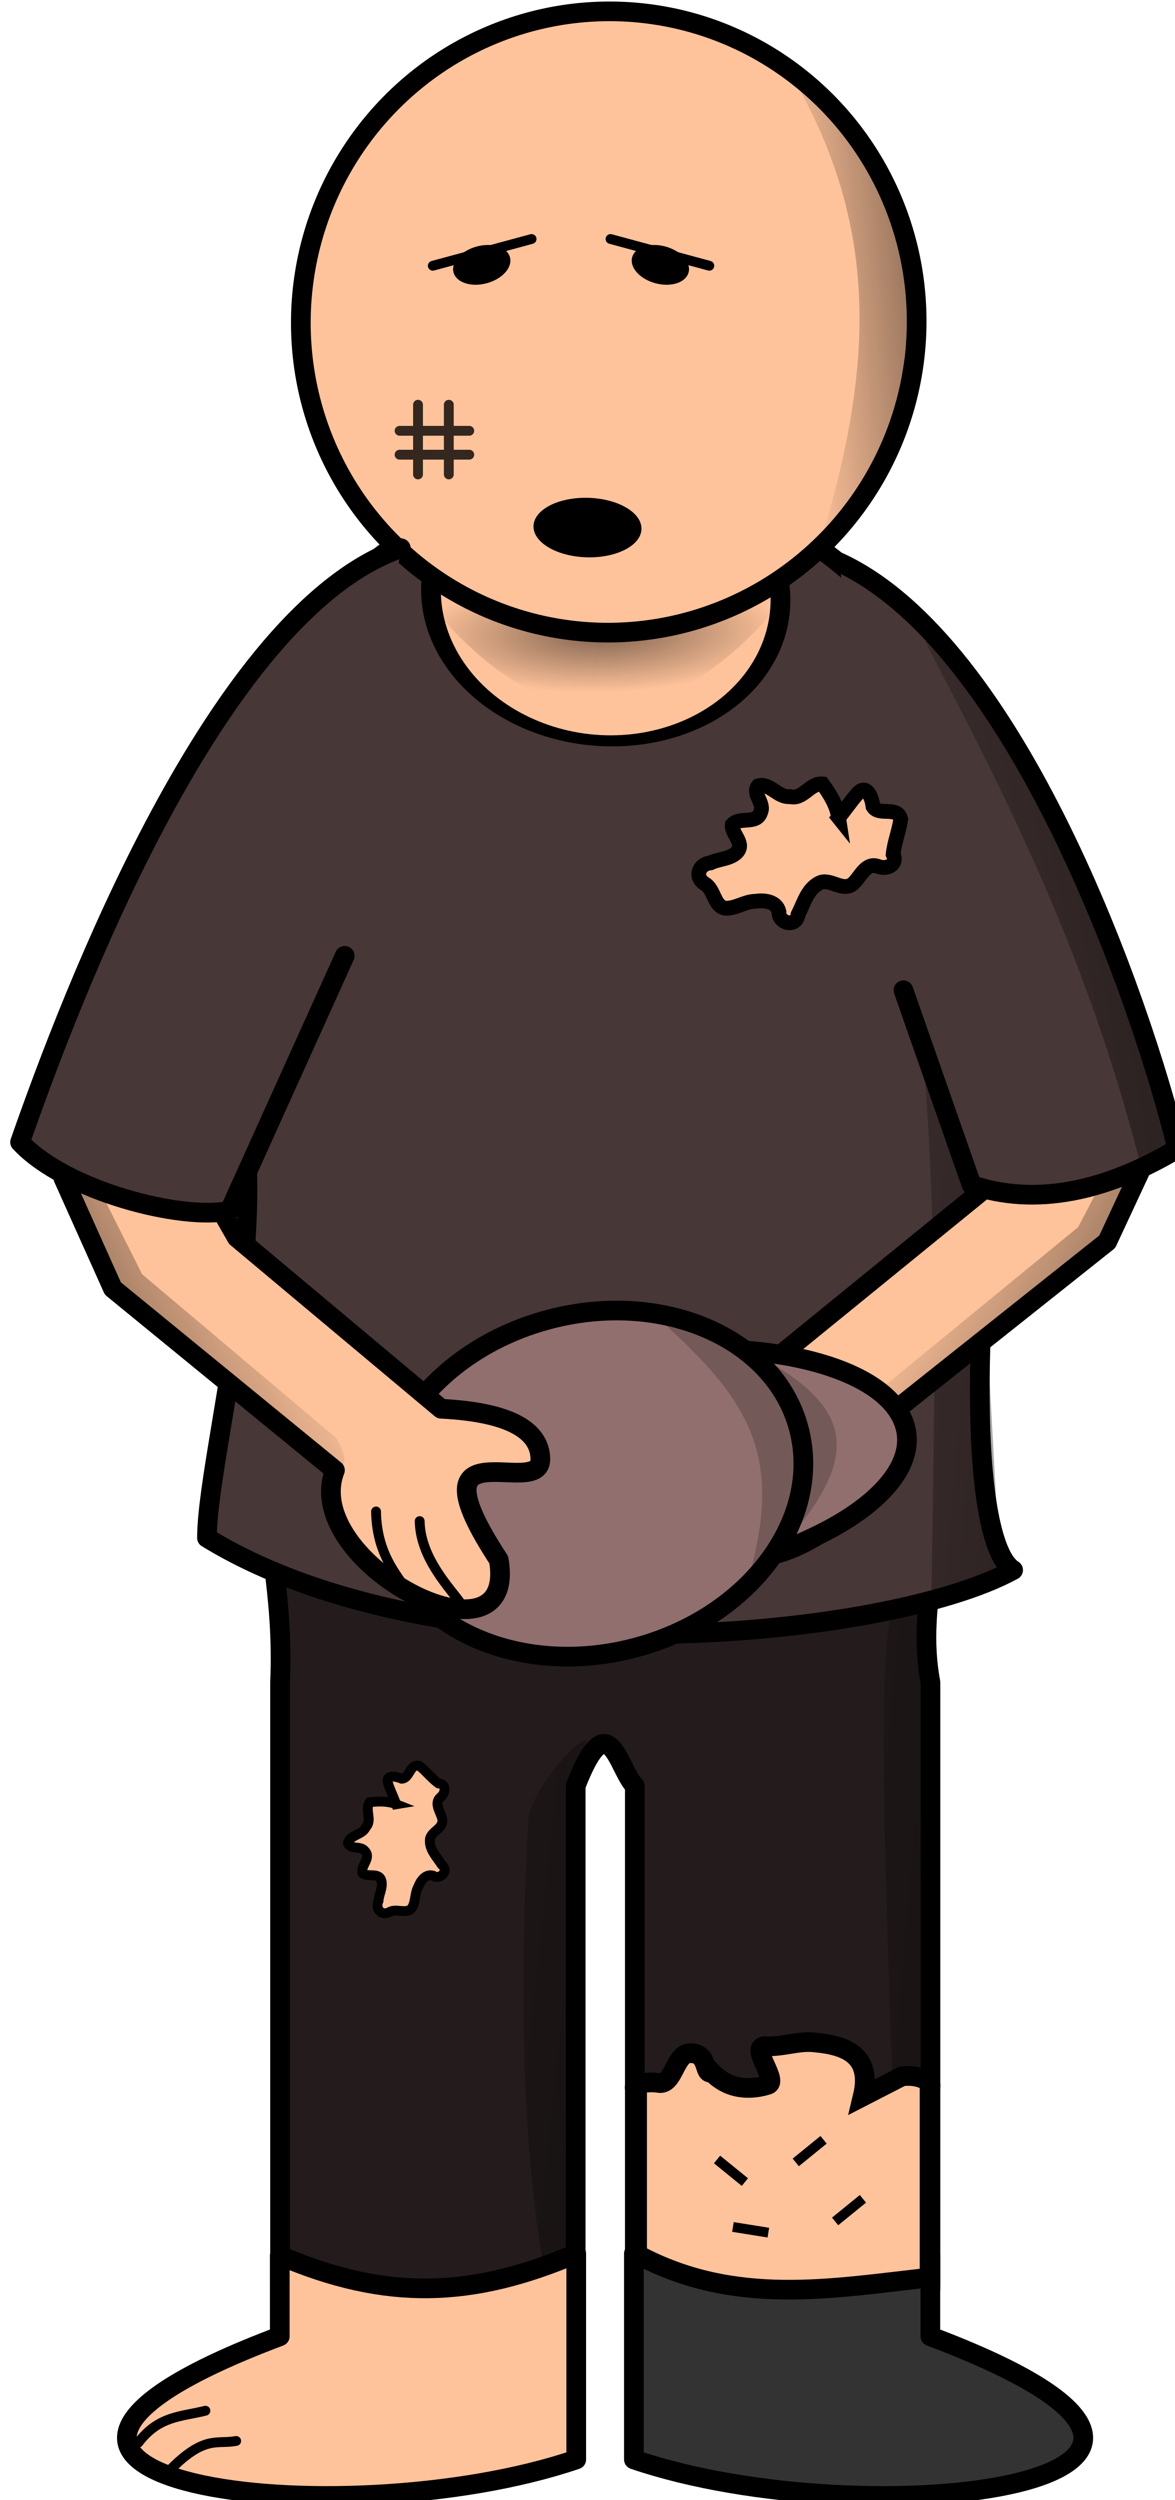 <?xml version="1.0" encoding="UTF-8" standalone="no"?>
<!-- Created with Inkscape (http://www.inkscape.org/) -->

<svg
   xmlns:dc="http://purl.org/dc/elements/1.1/"
   xmlns:cc="http://creativecommons.org/ns#"
   xmlns:rdf="http://www.w3.org/1999/02/22-rdf-syntax-ns#"
   xmlns:svg="http://www.w3.org/2000/svg"
   xmlns="http://www.w3.org/2000/svg"
   xmlns:xlink="http://www.w3.org/1999/xlink"
   xmlns:sodipodi="http://sodipodi.sourceforge.net/DTD/sodipodi-0.dtd"
   xmlns:inkscape="http://www.inkscape.org/namespaces/inkscape"
   width="31.653mm"
   height="67.348mm"
   viewBox="0 0 31.653 67.348"
   version="1.1"
   id="svg2123"
   inkscape:version="0.92.3 (2405546, 2018-03-11)"
   sodipodi:docname="peasant.svg">
  <defs
     id="defs2117">
    <linearGradient
       inkscape:collect="always"
       xlink:href="#linearGradient4157"
       id="linearGradient18296"
       gradientUnits="userSpaceOnUse"
       gradientTransform="matrix(0.855,-0.525,0.649,0.692,392.222,86.403)"
       x1="181.25"
       y1="278.875"
       x2="211.75"
       y2="305.625" />
    <linearGradient
       inkscape:collect="always"
       id="linearGradient4157">
      <stop
         style="stop-color:#000000;stop-opacity:0"
         offset="0"
         id="stop4159" />
      <stop
         style="stop-color:#000000;stop-opacity:0.4"
         offset="1"
         id="stop4161" />
    </linearGradient>
    <radialGradient
       inkscape:collect="always"
       xlink:href="#linearGradient7335"
       id="radialGradient18298"
       gradientUnits="userSpaceOnUse"
       gradientTransform="matrix(-1.089,0.024,0.008,0.356,885.434,80.324)"
       cx="151.875"
       cy="159.819"
       fx="151.875"
       fy="159.819"
       r="17" />
    <linearGradient
       id="linearGradient7335"
       inkscape:collect="always">
      <stop
         id="stop7337"
         offset="0"
         style="stop-color:#000000;stop-opacity:0.498" />
      <stop
         id="stop7339"
         offset="1"
         style="stop-color:#000000;stop-opacity:0" />
    </linearGradient>
    <linearGradient
       inkscape:collect="always"
       xlink:href="#linearGradient4157"
       id="linearGradient18300"
       gradientUnits="userSpaceOnUse"
       gradientTransform="matrix(0.808,-0.136,0.102,1.073,544.576,-129.61)"
       x1="211.633"
       y1="247.684"
       x2="226.512"
       y2="247.684" />
    <linearGradient
       inkscape:collect="always"
       xlink:href="#linearGradient4157"
       id="linearGradient18302"
       gradientUnits="userSpaceOnUse"
       gradientTransform="matrix(0.855,-0.438,0.649,0.577,350.672,188.39)"
       x1="181.25"
       y1="278.875"
       x2="211.75"
       y2="305.625" />
    <linearGradient
       inkscape:collect="always"
       xlink:href="#linearGradient4157"
       id="linearGradient18304"
       gradientUnits="userSpaceOnUse"
       gradientTransform="matrix(0.855,-0.525,0.649,0.692,388.436,163.215)"
       x1="181.25"
       y1="278.875"
       x2="211.75"
       y2="305.625" />
    <linearGradient
       inkscape:collect="always"
       xlink:href="#linearGradient7335"
       id="linearGradient18306"
       gradientUnits="userSpaceOnUse"
       gradientTransform="matrix(0.718,0.262,-0.321,0.586,166.768,30.122)"
       x1="97.75"
       y1="271.125"
       x2="119.5"
       y2="261.25" />
    <linearGradient
       inkscape:collect="always"
       xlink:href="#linearGradient4157"
       id="linearGradient18310"
       gradientUnits="userSpaceOnUse"
       gradientTransform="matrix(0.636,-0.672,0.744,0.462,410.403,143.03)"
       x1="181.25"
       y1="278.875"
       x2="211.75"
       y2="305.625" />
    <linearGradient
       inkscape:collect="always"
       xlink:href="#linearGradient7335"
       id="linearGradient2817"
       gradientUnits="userSpaceOnUse"
       gradientTransform="matrix(0.718,0.262,-0.321,0.586,166.768,30.122)"
       x1="97.75"
       y1="271.125"
       x2="119.5"
       y2="261.25" />
  </defs>
  <sodipodi:namedview
     id="base"
     pagecolor="#ffffff"
     bordercolor="#666666"
     borderopacity="1.0"
     inkscape:pageopacity="0.0"
     inkscape:pageshadow="2"
     inkscape:zoom="1.4"
     inkscape:cx="-58.843296"
     inkscape:cy="133.99331"
     inkscape:document-units="mm"
     inkscape:current-layer="layer1"
     showgrid="false"
     fit-margin-top="0"
     fit-margin-left="0"
     fit-margin-right="0"
     fit-margin-bottom="0"
     inkscape:window-width="1920"
     inkscape:window-height="1172"
     inkscape:window-x="1600"
     inkscape:window-y="0"
     inkscape:window-maximized="1" />
  <g
     inkscape:label="Layer 1"
     inkscape:groupmode="layer"
     id="layer1"
     transform="translate(-100.59,-112.136)">
    <g
       id="g18245"
       transform="matrix(0.265,0,0,0.265,-74.363,91.862)">
      <path
         style="fill:#241c1c;fill-opacity:1;fill-rule:nonzero;stroke:#000000;stroke-width:2;stroke-linecap:round;stroke-linejoin:round;stroke-miterlimit:4;stroke-dashoffset:0;stroke-opacity:1"
         d="m 721.727,187.61 c -19.41,0 -35.162,15.81 -35.162,35.289 0.634,9.504 2.485,15.513 2.104,24.62 v 61.098 c 0,6.744 4.515,12.153 10.143,12.153 h 9.767 c 5.628,0 10.143,-5.41 10.143,-12.153 v -50.564 c 3.359,-8.702 4.291,-1.711 6.011,0 v 50.564 c 0,6.744 4.515,12.153 10.143,12.153 h 9.767 c 5.628,0 10.143,-5.41 10.143,-12.153 v -61.098 c -1.547,-8.211 1.778,-16.05 2.104,-24.62 0,-19.48 -15.753,-35.289 -35.162,-35.289 z"
         id="path10297"
         sodipodi:nodetypes="cccccccccccccccc"
         inkscape:connector-curvature="0" />
      <path
         sodipodi:nodetypes="cccccc"
         id="path10299"
         d="m 719.759,125.097 c -23.278,1.286 -41.238,24.805 -40.09,52.499 11.788,12.631 1.602,44.965 1.57,55.235 23.8,14.585 68.898,10.442 81.951,3.274 -3.486,-2.122 -5.769,-19.626 0.82,-63.168 -1.149,-27.694 -20.973,-49.126 -44.251,-47.84 z"
         style="fill:#483737;fill-opacity:1;fill-rule:nonzero;stroke:#000000;stroke-width:2;stroke-linecap:round;stroke-linejoin:round;stroke-miterlimit:4;stroke-dashoffset:0;stroke-opacity:1"
         inkscape:connector-curvature="0" />
      <path
         sodipodi:nodetypes="cccccc"
         id="path10301"
         d="m 753.394,176.55 c 2.187,21.39 1.885,38.248 1.484,62.87 l 6.992,-2.954 -2.31,-42.526 -6.167,-17.39 h 3e-5 z"
         style="fill:url(#linearGradient18296);fill-rule:evenodd;stroke:none"
         inkscape:connector-curvature="0" />
      <ellipse
         style="fill:#ffc39b;fill-opacity:1;fill-rule:nonzero;stroke:#000000;stroke-width:3.42;stroke-linecap:round;stroke-linejoin:round;stroke-miterlimit:4;stroke-dasharray:none;stroke-dashoffset:0;stroke-opacity:1"
         id="path10303"
         transform="matrix(0.012,-0.327,0.587,0.031,542.931,182.506)"
         cx="167.75"
         cy="301.25"
         rx="45.25"
         ry="30.25" />
      <path
         sodipodi:nodetypes="ccc"
         id="path10305"
         d="m 740.677,136.424 c -14.805,18.865 -28.251,13.177 -38.275,-0.528 11.971,6.198 26.615,6.626 38.275,0.528 z"
         style="fill:url(#radialGradient18298);fill-rule:evenodd;stroke:none"
         inkscape:connector-curvature="0" />
      <ellipse
         transform="matrix(1.058,0.134,-0.134,1.055,606.982,-40.874)"
         id="path10307"
         style="display:inline;fill:#ffc39b;fill-opacity:1;fill-rule:nonzero;stroke:#000000;stroke-width:1.878;stroke-linecap:round;stroke-linejoin:round;stroke-miterlimit:4;stroke-dasharray:none;stroke-dashoffset:0;stroke-opacity:1"
         cx="124.804"
         cy="126.433"
         rx="29.345"
         ry="29.698" />
      <path
         sodipodi:nodetypes="cccc"
         id="path10309"
         d="m 739.405,82.086 c 8.429,5.361 14.345,18.016 12.752,30.66 -0.546,8.132 -4.043,15.262 -8.887,19.944 5.836,-18.736 6.8,-33.814 -3.866,-50.604 z"
         style="display:inline;fill:url(#linearGradient18300);fill-opacity:1;fill-rule:nonzero;stroke:none"
         inkscape:connector-curvature="0" />
      <ellipse
         style="fill:#000000;fill-opacity:1;fill-rule:nonzero;stroke:none"
         id="path10323"
         transform="matrix(1.171,0.008,0.03,0.699,587.71,27.106)"
         cx="109.16"
         cy="146.144"
         rx="4.685"
         ry="4.331" />
      <path
         sodipodi:nodetypes="cccsc"
         id="path10329"
         d="m 715.35,306.257 3.161,-0.595 c 0.465,-14.82 -2.137,-37.299 1.308,-52.332 -1.637,0.538 -5.773,5.572 -5.919,8.267 -0.765,14.134 -0.879,30.889 1.451,44.659 z"
         style="fill:url(#linearGradient18302);fill-rule:evenodd;stroke:none"
         inkscape:connector-curvature="0" />
      <path
         style="fill:url(#linearGradient18304);fill-rule:evenodd;stroke:none"
         d="m 751.147,307.33 3.631,-1.422 c 0.807,-22.856 -2.046,-43.586 -0.197,-67.301 l -2.928,0.474 c -3.626,0.587 0.079,52.314 -0.506,68.249 z"
         id="path10331"
         sodipodi:nodetypes="cccsc"
         inkscape:connector-curvature="0" />
      <g
         style="fill:#ffc39b;fill-opacity:1"
         transform="matrix(1.265,0,0,1.264,469.635,-62.021)"
         id="g10333">
        <path
           style="display:inline;fill:#ffc39b;fill-opacity:1;fill-rule:nonzero;stroke:#000000;stroke-width:1.582;stroke-linecap:round;stroke-linejoin:round;stroke-miterlimit:4;stroke-dasharray:none;stroke-dashoffset:0;stroke-opacity:1"
           d="m 173.127,290.983 v 6.5 c -31.326,11.805 4.902,16.347 23.824,9.905 v -6.367 -10.188 c -8.364,3.566 -15.225,3.837 -23.824,0.15 z"
           id="path10335"
           sodipodi:nodetypes="cccccc"
           inkscape:connector-curvature="0" />
      </g>
      <g
         id="g10337"
         transform="matrix(-1.265,0,0,1.264,973.781,-62.021)"
         style="fill:#333333">
        <path
           sodipodi:nodetypes="cccccc"
           id="path10339"
           d="m 173.127,290.983 v 6.5 c -31.326,11.805 4.902,16.347 23.824,9.905 v -6.367 -10.188 c -8.364,3.566 -15.225,3.837 -23.824,0.15 z"
           style="display:inline;fill:#333333;fill-opacity:1;fill-rule:nonzero;stroke:#000000;stroke-width:1.582;stroke-linecap:round;stroke-linejoin:round;stroke-miterlimit:4;stroke-dasharray:none;stroke-dashoffset:0;stroke-opacity:1"
           inkscape:connector-curvature="0" />
      </g>
      <g
         id="g10355"
         transform="matrix(-1.112,-0.601,-0.602,1.112,1073.93,60.263)">
        <path
           sodipodi:nodetypes="ccccsccccc"
           id="path10357"
           d="m 156.459,202.643 -0.588,9.717 9.051,21.231 c -6.016,5.221 5.427,21.54 8.331,12.49 -1.313,-13.354 5.205,-2.686 6.714,-5.616 1.026,-1.992 -0.308,-4.428 -5.19,-7.296 l -8.179,-19.817 -0.294,-7.718 c -3.341,-1.228 -7.501,-1.01 -9.843,-2.991 z"
           style="fill:#ffc39b;fill-opacity:1;fill-rule:evenodd;stroke:#000000;stroke-width:1.582;stroke-linecap:round;stroke-linejoin:round;stroke-opacity:1"
           inkscape:connector-curvature="0" />
        <path
           sodipodi:nodetypes="ccccccc"
           id="path10359"
           d="m 156.744,202.347 -0.81,10.037 8.684,21.032 c 0.81,0.169 1.664,0.733 1.596,-2.078 l -7.726,-18.901 0.138,-8.613 z"
           style="fill:url(#linearGradient2817);fill-rule:evenodd;stroke:none"
           inkscape:connector-curvature="0" />
        <path
           sodipodi:nodetypes="cc"
           id="path10361"
           d="m 168.938,247.875 c -0.179,-1.516 -1.238,-4.782 0.125,-7.5"
           style="fill:none;stroke:#000000;stroke-width:0.791px;stroke-linecap:round;stroke-linejoin:round;stroke-opacity:1"
           inkscape:connector-curvature="0" />
        <path
           style="fill:none;stroke:#000000;stroke-width:0.791px;stroke-linecap:round;stroke-linejoin:round;stroke-opacity:1"
           d="m 165.5,244.312 c -0.179,-1.516 -0.551,-3.532 0.812,-6.25"
           id="path10363"
           sodipodi:nodetypes="cc"
           inkscape:connector-curvature="0" />
      </g>
      <g
         transform="rotate(-15,726.264,226.02)"
         id="g15129">
        <path
           style="fill:#916f6f;fill-opacity:1;stroke:#000000;stroke-width:2;stroke-linecap:round;stroke-linejoin:round;stroke-miterlimit:4;stroke-dashoffset:0;stroke-opacity:1"
           d="m 752.453,227.79 c 0.803,6.532 -10.472,10.799 -25.182,9.531 -14.71,-1.268 -27.286,-7.591 -28.088,-14.122 -0.803,-6.532 10.472,-10.799 25.182,-9.531 14.71,1.268 27.286,7.591 28.088,14.122 z"
           id="path15124"
           inkscape:connector-curvature="0" />
        <path
           id="path15127"
           d="m 742,225.75 c 0,9.527 -9.738,17.25 -21.75,17.25 -12.012,0 -21.75,-7.723 -21.75,-17.25 0,-9.527 9.738,-17.25 21.75,-17.25 12.012,0 21.75,7.723 21.75,17.25 z"
           style="fill:#916f6f;fill-opacity:1;stroke:#000000;stroke-width:2;stroke-linecap:round;stroke-linejoin:round;stroke-miterlimit:4;stroke-dashoffset:0;stroke-opacity:1"
           inkscape:connector-curvature="0" />
      </g>
      <path
         style="fill:#483737;fill-opacity:1;fill-rule:nonzero;stroke:#000000;stroke-width:2;stroke-linecap:round;stroke-linejoin:round;stroke-miterlimit:4;stroke-dashoffset:0;stroke-opacity:1"
         d="m 752.041,177.167 6.928,19.792 c 6.472,2.181 13.608,0.691 20.906,-3.67 -3.679,-15.13 -16.364,-51.338 -34.389,-59.632"
         id="path10365"
         sodipodi:nodetypes="cccs"
         clip-path="none"
         inkscape:connector-curvature="0" />
      <g
         transform="matrix(1.12,-0.586,0.586,1.12,372.653,60.98)"
         id="g10367">
        <path
           style="fill:#ffc39b;fill-opacity:1;fill-rule:evenodd;stroke:#000000;stroke-width:1.582;stroke-linecap:round;stroke-linejoin:round;stroke-opacity:1"
           d="m 156.459,202.643 -0.588,9.717 9.051,21.231 c -6.016,5.221 5.427,21.54 8.331,12.49 -1.313,-13.354 5.205,-2.686 6.714,-5.616 1.026,-1.992 -0.308,-4.428 -5.19,-7.296 l -8.179,-19.817 -0.294,-7.718 c -3.341,-1.228 -7.501,-1.01 -9.843,-2.991 z"
           id="path10369"
           sodipodi:nodetypes="ccccsccccc"
           inkscape:connector-curvature="0" />
        <path
           style="fill:url(#linearGradient18306);fill-rule:evenodd;stroke:none"
           d="m 156.744,202.347 -0.81,10.037 8.684,21.032 c 0.81,0.169 1.664,0.733 1.596,-2.078 l -7.726,-18.901 0.138,-8.613 z"
           id="path10371"
           sodipodi:nodetypes="ccccccc"
           inkscape:connector-curvature="0" />
        <path
           style="fill:none;stroke:#000000;stroke-width:0.791px;stroke-linecap:round;stroke-linejoin:round;stroke-opacity:1"
           d="m 168.938,247.875 c -0.179,-1.516 -1.238,-4.782 0.125,-7.5"
           id="path10373"
           sodipodi:nodetypes="cc"
           inkscape:connector-curvature="0" />
        <path
           sodipodi:nodetypes="cc"
           id="path10375"
           d="m 165.5,244.312 c -0.179,-1.516 -0.551,-3.532 0.812,-6.25"
           style="fill:none;stroke:#000000;stroke-width:0.791px;stroke-linecap:round;stroke-linejoin:round;stroke-opacity:1"
           inkscape:connector-curvature="0" />
      </g>
      <path
         clip-path="none"
         sodipodi:nodetypes="cccs"
         id="path10377"
         d="m 695.243,173.671 -11.704,25.904 c -4.853,1.038 -16.686,-1.993 -21.299,-6.964 5.135,-14.701 19.959,-53.877 38.705,-60.38"
         style="fill:#483737;fill-opacity:1;fill-rule:nonzero;stroke:#000000;stroke-width:2;stroke-linecap:round;stroke-linejoin:round;stroke-miterlimit:4;stroke-dashoffset:0;stroke-opacity:1"
         inkscape:connector-curvature="0" />
      <g
         transform="matrix(1.241,0,0,1.24,-159.815,-34.132)"
         id="g10784">
        <path
           sodipodi:nodetypes="cc"
           id="path10719"
           d="m 696.223,111.01 8.091,-2.193"
           style="display:inline;fill:none;stroke:#000000;stroke-width:0.806;stroke-linecap:round;stroke-linejoin:round;stroke-opacity:1"
           inkscape:connector-curvature="0" />
        <ellipse
           transform="matrix(1.137,-0.305,0.305,1.137,9.437,234.899)"
           id="path10721"
           style="display:inline;fill:#000000;stroke:none"
           cx="594.058"
           cy="50.331"
           rx="2.033"
           ry="1.326" />
      </g>
      <path
         style="display:inline;fill:#ffc39b;fill-opacity:1;fill-rule:evenodd;stroke:#000000;stroke-width:1.5;stroke-linecap:butt;stroke-linejoin:miter;stroke-opacity:1"
         d="m 745.451,159.617 c -0.192,-1.276 -0.899,-2.391 -1.634,-3.42 -1.291,-0.123 -1.972,1.628 -3.299,1.286 -1.23,0.142 -2.053,-1.431 -3.235,-1.097 -0.673,0.792 0.677,1.762 0.242,2.683 -0.394,1.296 -2.126,0.41 -2.879,1.265 -0.136,0.967 1.429,1.951 0.37,2.9 -0.73,0.62 -1.757,0.583 -2.592,0.986 -1.186,0.108 -1.665,1.439 -0.598,2.11 1.032,0.6 0.891,2.195 2.054,2.499 1.098,0.067 2.028,-0.7 3.124,-0.705 0.888,-0.142 2.13,0.007 2.38,1.053 -0.071,1.225 1.772,1.643 1.944,0.297 0.606,-1.189 0.982,-2.748 2.35,-3.287 1.082,-0.289 2.175,0.942 3.188,0.185 0.789,-0.656 1.31,-2.259 2.595,-1.793 0.914,0.356 2.022,-0.194 1.532,-1.23 0.124,-1.214 0.6,-2.356 0.772,-3.561 -0.332,-1.404 -2.225,-0.285 -2.821,-1.298 -0.094,-0.834 -0.625,-2.41 -1.588,-1.288 -0.681,0.766 -1.247,1.629 -1.906,2.414 z"
         id="path8870"
         inkscape:connector-curvature="0" />
      <path
         id="path15090"
         d="m 700.48,259.913 c -0.858,-0.341 -1.801,-0.301 -2.7,-0.213 -0.537,0.765 0.303,1.825 -0.383,2.533 -0.351,0.822 -1.619,0.768 -1.835,1.63 0.249,0.708 1.333,0.213 1.747,0.819 0.662,0.716 -0.506,1.481 -0.246,2.261 0.55,0.435 1.718,-0.19 1.927,0.817 0.123,0.682 -0.267,1.312 -0.316,1.981 -0.357,0.782 0.296,1.564 1.092,1.138 0.74,-0.43 1.677,0.236 2.28,-0.383 0.433,-0.664 0.291,-1.524 0.68,-2.212 0.229,-0.608 0.765,-1.332 1.502,-1.111 0.733,0.488 1.65,-0.516 0.878,-1.11 -0.519,-0.81 -1.35,-1.609 -1.194,-2.662 0.207,-0.782 1.36,-1.022 1.254,-1.931 -0.124,-0.732 -0.93,-1.638 -0.183,-2.275 0.547,-0.444 0.602,-1.337 -0.214,-1.405 -0.707,-0.517 -1.244,-1.228 -1.928,-1.772 -0.988,-0.3 -0.971,1.291 -1.811,1.298 -0.55,-0.243 -1.715,-0.48 -1.365,0.529 0.23,0.704 0.562,1.371 0.813,2.068 z"
         style="display:inline;fill:#ffc39b;fill-opacity:1;fill-rule:evenodd;stroke:#000000;stroke-width:1;stroke-linecap:butt;stroke-linejoin:miter;stroke-opacity:1"
         inkscape:connector-curvature="0" />
      <path
         sodipodi:nodetypes="cc"
         id="path15092"
         d="m 674.264,324.809 c 2.084,-2.751 4.366,-2.629 6.818,-3.247"
         style="fill:none;stroke:#000000;stroke-width:1px;stroke-linecap:round;stroke-linejoin:round;stroke-opacity:1"
         inkscape:connector-curvature="0" />
      <path
         style="fill:none;stroke:#000000;stroke-width:1px;stroke-linecap:round;stroke-linejoin:round;stroke-opacity:1"
         d="m 677.326,327.746 c 3.659,-3.785 4.893,-2.726 6.882,-3.111"
         id="path15094"
         sodipodi:nodetypes="cc"
         inkscape:connector-curvature="0" />
      <path
         sodipodi:nodetypes="ccccccccccccc"
         style="display:inline;fill:#ffc39b;fill-opacity:1;fill-rule:evenodd;stroke:#000000;stroke-width:2;stroke-linecap:butt;stroke-linejoin:miter;stroke-opacity:1"
         d="m 747.896,289.625 c 1.018,-4.235 -1.798,-5.21 -4.771,-5.49 -1.691,-0.241 -3.456,0.511 -5.228,0.363 -1.457,0.171 1.562,3.664 0.315,3.949 -1.472,0.454 -3.796,0.653 -5.652,-1.293 -0.896,0.377 -0.234,-2.071 -2.306,-1.928 -1.402,0.084 -1.573,3.067 -2.949,3.033 -1.609,-0.245 -3.217,0.203 -2.34,0.749 v 16.659 c 9.909,5.329 19.819,3.453 29.728,2.361 V 288.753 c 0.499,-0.377 -0.717,-1.426 -2.793,-1.186 z"
         id="path15098"
         inkscape:connector-curvature="0" />
      <path
         id="path15100"
         d="m 733.093,296.022 2.828,2.298"
         style="fill:none;stroke:#000000;stroke-width:1px;stroke-linecap:butt;stroke-linejoin:miter;stroke-opacity:1"
         inkscape:connector-curvature="0" />
      <path
         style="fill:none;stroke:#000000;stroke-width:1px;stroke-linecap:butt;stroke-linejoin:miter;stroke-opacity:1"
         d="m 743.921,294.022 -2.828,2.298"
         id="path15102"
         inkscape:connector-curvature="0" />
      <path
         id="path15104"
         d="m 747.921,300.022 -2.828,2.298"
         style="fill:none;stroke:#000000;stroke-width:1px;stroke-linecap:butt;stroke-linejoin:miter;stroke-opacity:1"
         inkscape:connector-curvature="0" />
      <path
         style="fill:none;stroke:#000000;stroke-width:1px;stroke-linecap:butt;stroke-linejoin:miter;stroke-opacity:1"
         d="m 734.708,302.884 3.599,0.576"
         id="path15106"
         inkscape:connector-curvature="0" />
      <use
         height="352"
         width="799.998"
         transform="matrix(-1,0,0,1,1436.503,0)"
         id="use15133"
         xlink:href="#g10784"
         y="0"
         x="0" />
      <path
         style="opacity:0.2;fill:#000000;fill-rule:evenodd;stroke:none"
         d="m 725.891,209.459 c 24.915,9.037 22.905,14.846 10.146,28.357 4.066,-13.429 0.556,-19.072 -10.146,-28.357 z"
         id="path15141"
         sodipodi:nodetypes="ccc"
         inkscape:connector-curvature="0" />
      <path
         style="display:inline;fill:url(#linearGradient18310);fill-rule:evenodd;stroke:none"
         d="m 754.227,141.682 c 7.961,15.24 16.581,31.853 22.092,53.951 0.434,-3.395 4.642,0.283 3.517,-4.048 -5.407,-15.673 -11.259,-31.309 -20.609,-46.653 z"
         id="path15145"
         sodipodi:nodetypes="ccccc"
         inkscape:connector-curvature="0" />
      <g
         style="opacity:0.8"
         transform="matrix(1.402,0,0,1.402,445.691,-77.717)"
         id="g16925">
        <path
           style="fill:none;stroke:#000000;stroke-width:0.713;stroke-linecap:round;stroke-linejoin:round;stroke-miterlimit:4;stroke-dasharray:none;stroke-opacity:1"
           d="m 187.027,141.237 h -5.053"
           id="path4083"
           inkscape:connector-curvature="0" />
        <path
           id="path4085"
           d="m 183.312,139.348 v 5.053"
           style="fill:none;stroke:#000000;stroke-width:0.713;stroke-linecap:round;stroke-linejoin:round;stroke-miterlimit:4;stroke-dasharray:none;stroke-opacity:1"
           inkscape:connector-curvature="0" />
        <path
           style="fill:none;stroke:#000000;stroke-width:0.713;stroke-linecap:round;stroke-linejoin:round;stroke-miterlimit:4;stroke-dasharray:none;stroke-opacity:1"
           d="m 185.544,139.348 v 5.053"
           id="path4087"
           inkscape:connector-curvature="0" />
        <path
           id="path4089"
           d="m 187.027,142.969 h -5.053"
           style="fill:none;stroke:#000000;stroke-width:0.713;stroke-linecap:round;stroke-linejoin:round;stroke-miterlimit:4;stroke-dasharray:none;stroke-opacity:1"
           inkscape:connector-curvature="0" />
      </g>
    </g>
  </g>
</svg>
